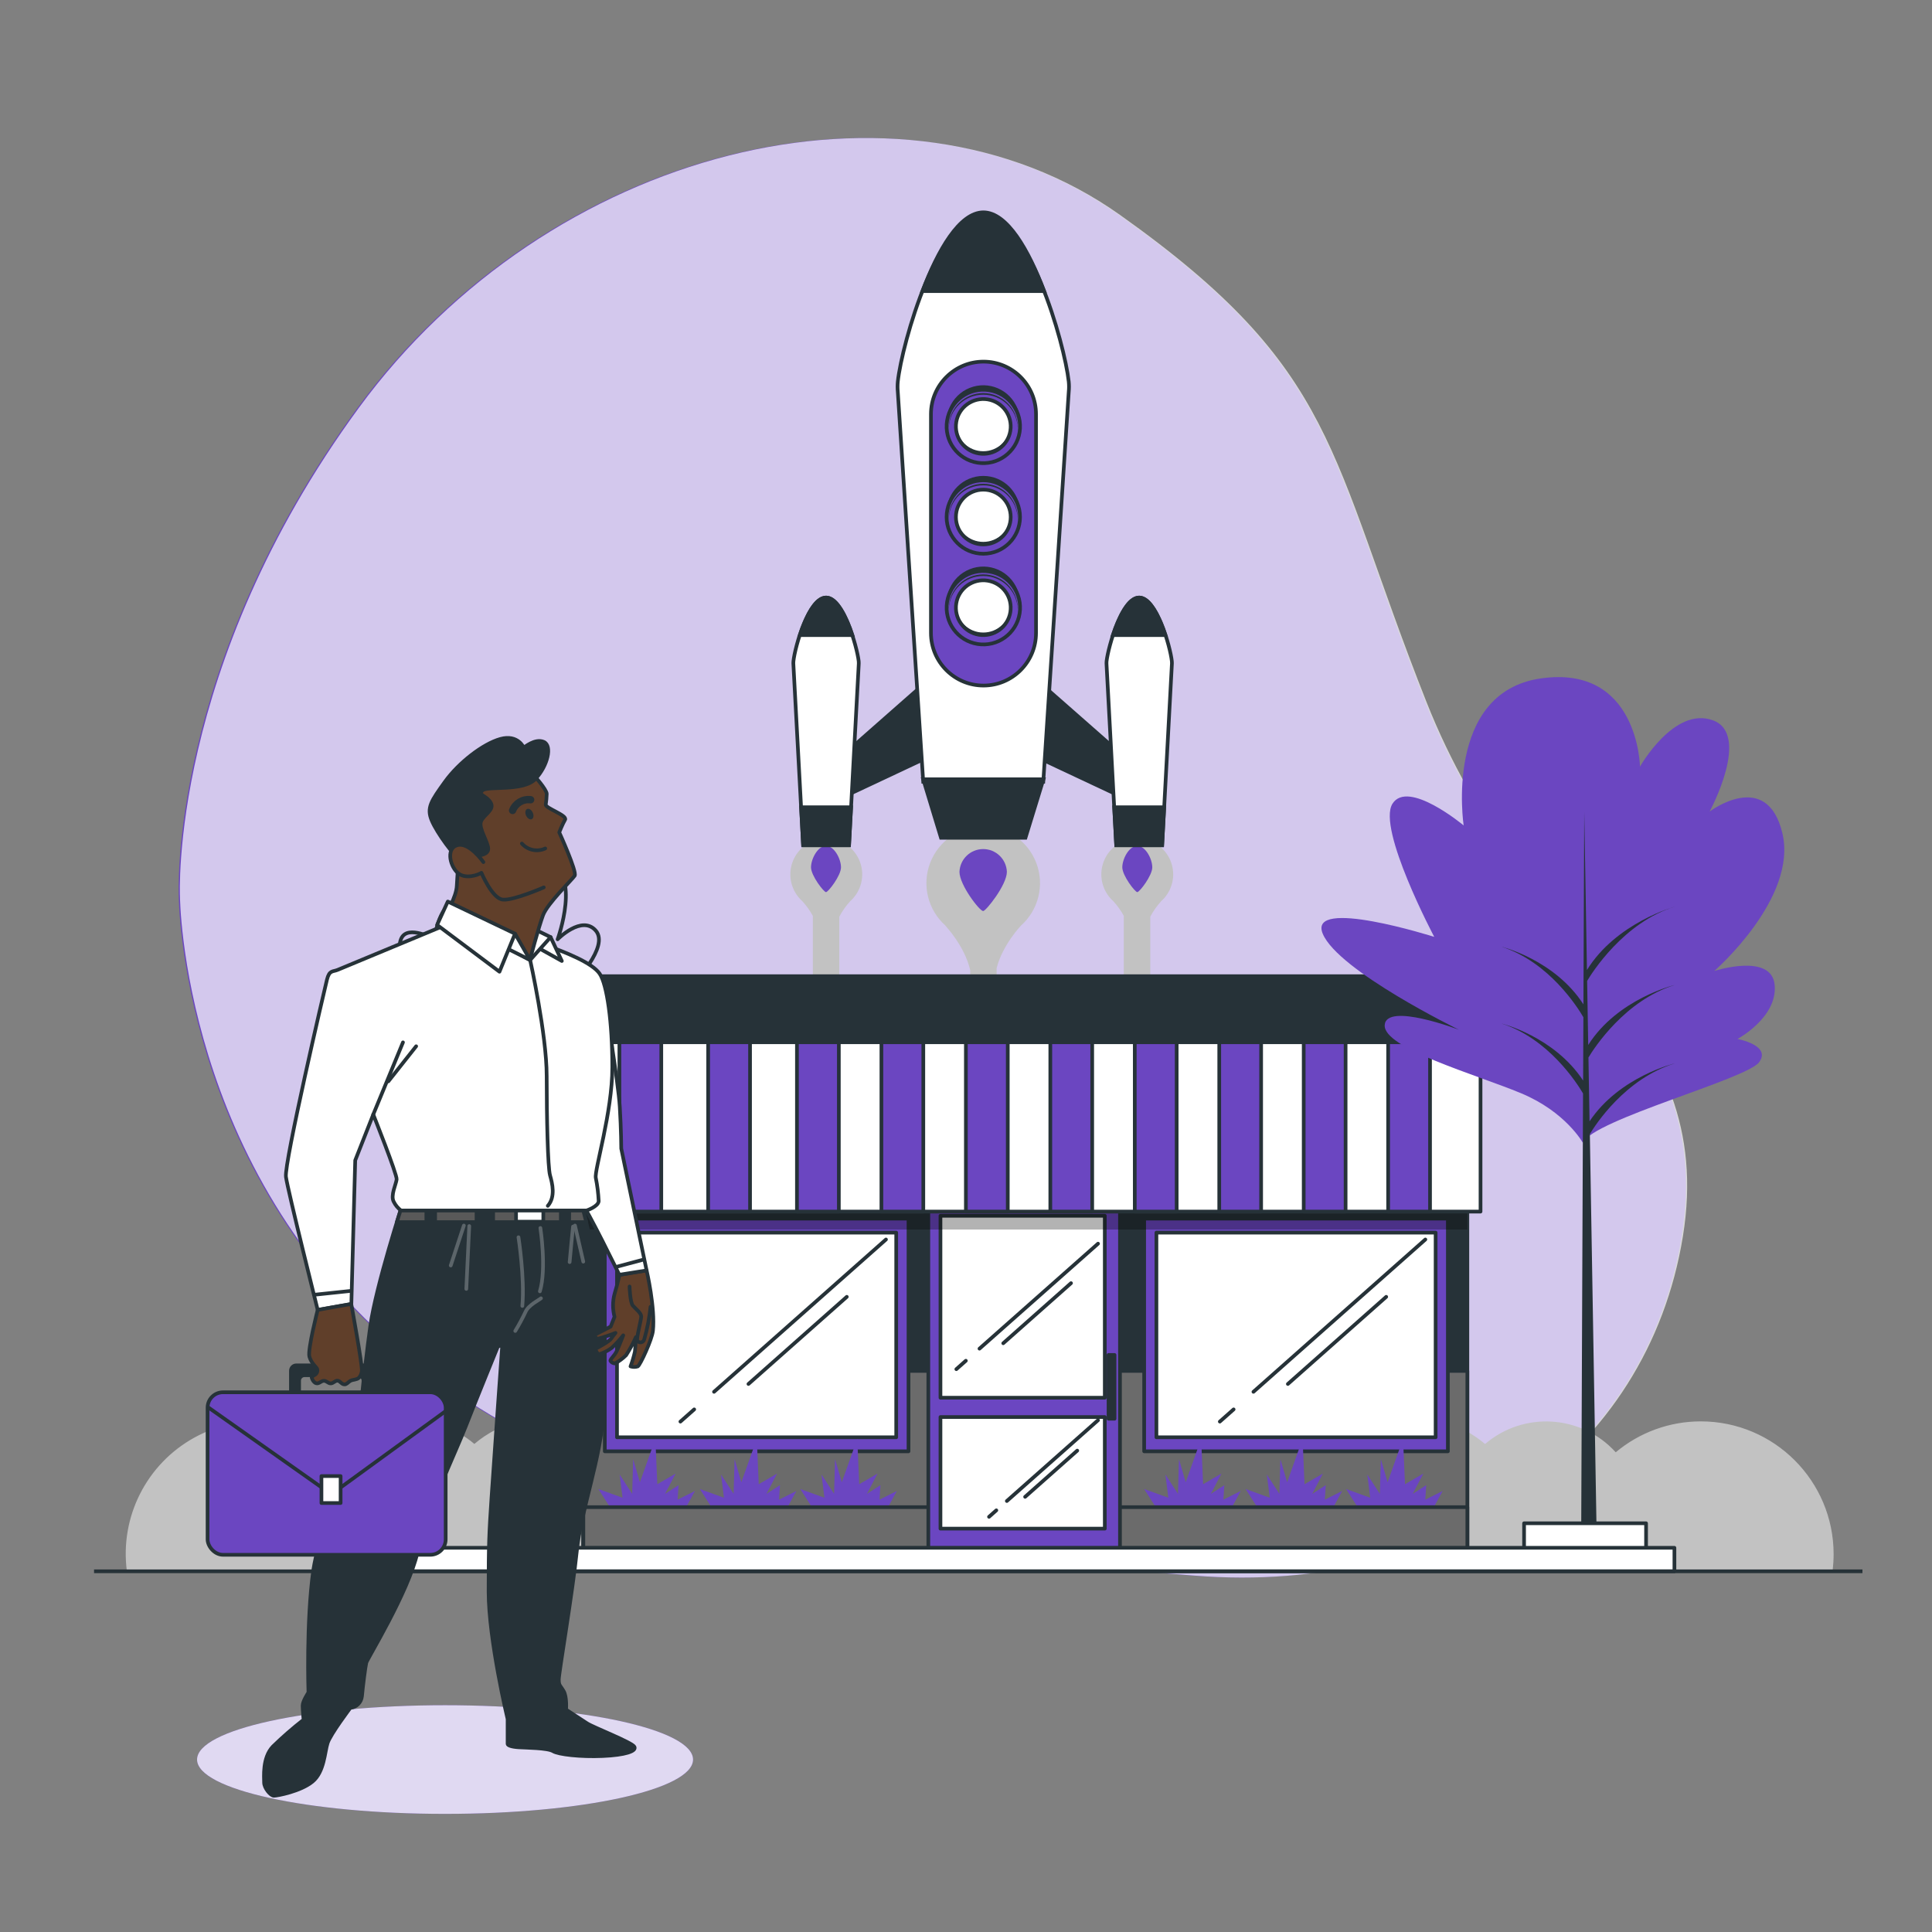 <svg id="eG7Xg0IVNKd1" xmlns="http://www.w3.org/2000/svg" xmlns:xlink="http://www.w3.org/1999/xlink" viewBox="0 0 500 500" shape-rendering="geometricPrecision" text-rendering="geometricPrecision" style="background-color:transparent"><rect x="0" y="0" width="500" height="500" fill="#808080" stroke="none"/><g id="eG7Xg0IVNKd2"><path id="eG7Xg0IVNKd3" d="M46.26,232C46.26,232,46.64,302.53,104.12,350.28C161.6,398.03,242.91,402.45,308.69,407.76C374.47,413.07,426.08,376.36,435.22,319.96C444.36,263.56,394.45,246.33,368.86,181.67C343.27,117.01,346.26,95.9,289.51,55.6C232.76,15.3,141.69,38.42,92.51,105.6C43.33,172.78,46.26,232,46.26,232Z" fill="rgb(107,70,193)" stroke="none" stroke-width="1"/><path id="eG7Xg0IVNKd4" d="M46.576,232C46.576,232,46.956,302.53,104.436,350.28C161.916,398.03,243.226,402.45,309.006,407.76C374.786,413.07,426.396,376.36,435.536,319.96C444.676,263.56,394.766,246.33,369.176,181.67C343.586,117.01,346.576,95.9,289.826,55.6C233.076,15.3,142.006,38.42,92.826,105.6C43.646,172.78,46.576,232,46.576,232Z" opacity="0.7" fill="rgb(255,255,255)" stroke="none" stroke-width="1"/></g><g id="eG7Xg0IVNKd5"><path id="eG7Xg0IVNKd6" d="M162.7,257.77C161.845,257.37,160.95,257.062,160.03,256.85C154.64,255.57,148.34,254.56,148.34,254.56C148.34,254.56,157.79,245.01,154.19,240.85C150.59,236.69,144.31,243.09,144.31,243.09C144.31,243.09,150.6,225.8,141.62,223.24C132.64,220.68,122.76,239.89,122.76,239.89C122.76,239.89,122.31,232.52,117.82,233.48C113.33,234.44,112.43,243.09,112.43,243.09C112.43,243.09,105.69,239.25,103.9,242.77C102.11,246.29,106.14,253.33,106.14,253.33C106.14,253.33,98.51,248.85,97.61,253.01C97.27,254.572,97.149,256.174,97.25,257.77Z" fill="none" stroke="rgb(38,50,56)" stroke-width="0.951" stroke-linecap="round" stroke-linejoin="round"/></g><g id="eG7Xg0IVNKd7"><path id="eG7Xg0IVNKd8" d="M440.15,367.85C432.105,367.85,424.316,370.682,418.15,375.85C409.317,366.103,394.332,365.155,384.34,373.71C377.807,368.159,369.135,365.818,360.696,367.328C352.257,368.837,344.934,374.039,340.73,381.51C337.152,379.588,332.826,379.689,329.341,381.776C325.856,383.863,323.725,387.628,323.73,391.69C323.731,392.141,323.758,392.592,323.81,393.04C323.093,392.96,322.372,392.92,321.65,392.92C317.201,392.914,312.896,394.495,309.51,397.38C306.634,394.912,302.969,393.557,299.18,393.56C298.682,393.561,298.185,393.588,297.69,393.64L297.69,237.24C298.457,235.795,299.4,234.451,300.5,233.24L300.5,233.24C303.385,230.674,304.385,226.593,303.013,222.984C301.64,219.376,298.181,216.99,294.32,216.99C290.459,216.99,287,219.376,285.627,222.984C284.255,226.593,285.255,230.674,288.14,233.24L288.14,233.24C289.186,234.392,290.093,235.665,290.84,237.03L290.84,395.93C289.582,396.713,288.435,397.661,287.43,398.75C280.05,392.605,269.583,391.822,261.37,396.8C260.274,396.139,259.123,395.574,257.93,395.11L257.93,250.54C259.45,244.54,264.23,239.54,264.23,239.54L264.23,239.54C268.787,235.483,270.364,229.033,268.193,223.331C266.023,217.629,260.556,213.861,254.455,213.861C248.354,213.861,242.887,217.629,240.717,223.331C238.546,229.033,240.123,235.483,244.68,239.54L244.68,239.59C244.68,239.59,249.68,244.85,251.1,251.11L251.1,393.58C250.66,393.58,250.21,393.58,249.75,393.58C244.49,393.573,239.396,395.417,235.36,398.79C230.774,393.726,223.46,392.171,217.21,394.93L217.21,237.24C217.977,235.795,218.92,234.451,220.02,233.24L220.02,233.24C222.905,230.674,223.905,226.593,222.533,222.984C221.16,219.376,217.701,216.99,213.84,216.99C209.979,216.99,206.52,219.376,205.147,222.984C203.775,226.593,204.775,230.674,207.66,233.24L207.66,233.24C208.706,234.392,209.613,235.665,210.36,237.03L210.36,395.33C203.364,391.365,194.616,392.32,188.64,397.7C188.713,397.331,188.75,396.956,188.75,396.58C188.75,393.46,186.22,390.93,183.1,390.93C182.665,390.933,182.232,390.986,181.81,391.09C181.487,387.79,179.549,384.866,176.636,383.281C173.724,381.697,170.216,381.659,167.27,383.18C163.422,375.144,156.063,369.348,147.349,367.49C138.634,365.632,129.551,367.922,122.76,373.69C112.768,365.135,97.783,366.083,88.95,375.83C78.099,366.715,62.763,365.205,50.342,372.027C37.921,378.85,30.969,392.603,32.84,406.65L474.25,406.65C474.438,405.184,474.535,403.708,474.54,402.23C474.534,383.241,459.139,367.85,440.15,367.85Z" fill="rgb(194,194,194)" stroke="none" stroke-width="1"/><path id="eG7Xg0IVNKd9" d="M217.65,224.46C217.65,222.32,215.92,218.92,213.77,218.92C211.62,218.92,209.89,222.32,209.89,224.46C209.89,226.6,213.19,230.88,213.77,230.88C214.35,230.88,217.65,226.6,217.65,224.46Z" fill="rgb(107,70,193)" stroke="none" stroke-width="1"/><path id="eG7Xg0IVNKd10" d="M298.21,224.46C298.21,222.32,296.48,218.92,294.33,218.92C292.18,218.92,290.45,222.32,290.45,224.46C290.45,226.6,293.75,230.88,294.33,230.88C294.91,230.88,298.21,226.6,298.21,224.46Z" fill="rgb(107,70,193)" stroke="none" stroke-width="1"/><path id="eG7Xg0IVNKd11" d="M214.22,198.93L241.58,174.85L241.58,195.28L216.04,207.28Z" fill="rgb(38,50,56)" stroke="rgb(38,50,56)" stroke-width="0.951" stroke-miterlimit="10"/><path id="eG7Xg0IVNKd12" d="M219.73,218.75L207.85,218.75L205.34,172.12C205.306,171.788,205.306,171.452,205.34,171.12C205.75,167.27,209.34,154.65,213.78,154.65L213.78,154.65C218.19,154.65,221.78,167.27,222.23,171.12C222.259,171.453,222.259,171.787,222.23,172.12Z" fill="rgb(255,255,255)" stroke="rgb(38,50,56)" stroke-width="0.951" stroke-miterlimit="10"/><path id="eG7Xg0IVNKd13" d="M207,164.36L220.6,164.36C219.06,159.68,216.6,154.64,213.8,154.64C211,154.64,208.54,159.68,207,164.36Z" fill="rgb(38,50,56)" stroke="rgb(38,50,56)" stroke-width="0.951" stroke-miterlimit="10"/><polygon id="eG7Xg0IVNKd14" points="207.32,208.91 207.85,218.75 219.73,218.75 220.26,208.91 207.32,208.91" fill="rgb(38,50,56)" stroke="rgb(38,50,56)" stroke-width="0.951" stroke-miterlimit="10"/><path id="eG7Xg0IVNKd15" d="M294.39,198.93L267,174.85L267,195.28L292.54,207.28Z" fill="rgb(38,50,56)" stroke="rgb(38,50,56)" stroke-width="0.951" stroke-miterlimit="10"/><path id="eG7Xg0IVNKd16" d="M288.88,218.75L300.76,218.75L303.27,172.12C303.304,171.788,303.304,171.452,303.27,171.12C302.86,167.27,299.27,154.65,294.83,154.65L294.83,154.65C290.42,154.65,286.83,167.27,286.38,171.12C286.351,171.453,286.351,171.787,286.38,172.12Z" fill="rgb(255,255,255)" stroke="rgb(38,50,56)" stroke-width="0.951" stroke-miterlimit="10"/><polygon id="eG7Xg0IVNKd17" points="301.29,208.91 300.76,218.75 288.88,218.75 288.35,208.91 301.29,208.91" fill="rgb(38,50,56)" stroke="rgb(38,50,56)" stroke-width="0.951" stroke-miterlimit="10"/><path id="eG7Xg0IVNKd18" d="M288,164.36L301.6,164.36C300.05,159.68,297.6,154.64,294.8,154.64C292,154.64,289.56,159.68,288,164.36Z" fill="rgb(38,50,56)" stroke="rgb(38,50,56)" stroke-width="0.951" stroke-miterlimit="10"/><path id="eG7Xg0IVNKd19" d="M260.58,225.63C260.447,222.338,257.74,219.738,254.445,219.738C251.15,219.738,248.443,222.338,248.31,225.63C248.31,229.02,253.52,235.78,254.44,235.78C255.16,235.78,260.58,229,260.58,225.63Z" fill="rgb(107,70,193)" stroke="none" stroke-width="1"/><path id="eG7Xg0IVNKd20" d="M270,202.33L238.93,202.33L232.35,101.41C232.265,100.529,232.265,99.641,232.35,98.76C233.45,88.66,242.94,55.61,254.47,55.61L254.47,55.61C266.01,55.61,275.47,88.66,276.59,98.76C276.68,99.641,276.68,100.529,276.59,101.41Z" fill="rgb(255,255,255)" stroke="rgb(38,50,56)" stroke-width="0.951" stroke-miterlimit="10"/><path id="eG7Xg0IVNKd21" d="M254.53,177.42L254.53,177.42C247.023,177.42,240.936,171.337,240.93,163.83L240.93,107.18C240.936,99.673,247.023,93.59,254.53,93.59L254.53,93.59C262.033,93.596,268.114,99.677,268.12,107.18L268.12,163.83C268.114,171.333,262.033,177.414,254.53,177.42Z" fill="rgb(107,70,193)" stroke="rgb(38,50,56)" stroke-width="0.951" stroke-miterlimit="10"/><polygon id="eG7Xg0IVNKd22" points="265.39,216.82 243.53,216.82 238.93,201.68 270.04,201.68 265.39,216.82" fill="rgb(38,50,56)" stroke="rgb(38,50,56)" stroke-width="0.951" stroke-miterlimit="10"/><circle id="eG7Xg0IVNKd23" r="9.5" transform="matrix(0.929 -0.37 0.37 0.929 254.477 109.209)" fill="rgb(38,50,56)" stroke="none" stroke-width="1"/><circle id="eG7Xg0IVNKd24" r="9.5" transform="matrix(0.157 -0.988 0.988 0.157 254.486 110.362)" fill="rgb(107,70,193)" stroke="rgb(38,50,56)" stroke-width="0.951" stroke-miterlimit="10"/><path id="eG7Xg0IVNKd25" d="M254.48,102.15C259.263,102.152,263.192,105.93,263.38,110.71C263.38,110.59,263.38,110.47,263.38,110.35C263.219,105.543,259.275,101.729,254.465,101.729C249.655,101.729,245.711,105.543,245.55,110.35C245.55,110.47,245.55,110.59,245.55,110.71C245.733,105.916,249.683,102.13,254.48,102.15Z" fill="rgb(38,50,56)" stroke="none" stroke-width="1"/><circle id="eG7Xg0IVNKd26" r="7.09" transform="matrix(0.161 -0.987 0.987 0.161 254.48 110.361)" fill="rgb(255,255,255)" stroke="rgb(38,50,56)" stroke-width="0.951" stroke-miterlimit="10"/><path id="eG7Xg0IVNKd27" d="M254.48,116.78C258.266,116.779,261.384,113.802,261.56,110.02C261.56,110.13,261.56,110.24,261.56,110.35C261.56,114.266,258.386,117.44,254.47,117.44C250.554,117.44,247.38,114.266,247.38,110.35C247.38,110.24,247.38,110.13,247.38,110.02C247.557,113.81,250.686,116.789,254.48,116.78Z" fill="rgb(38,50,56)" stroke="none" stroke-width="1"/><circle id="eG7Xg0IVNKd28" r="9.5" transform="matrix(1 0 0 1 254.48 132.67)" fill="rgb(38,50,56)" stroke="none" stroke-width="1"/><circle id="eG7Xg0IVNKd29" r="9.5" transform="matrix(1 0 0 1 254.48 133.81)" fill="rgb(107,70,193)" stroke="rgb(38,50,56)" stroke-width="0.951" stroke-miterlimit="10"/><path id="eG7Xg0IVNKd30" d="M254.48,125.61C259.263,125.612,263.192,129.39,263.38,134.17C263.38,134.05,263.38,133.93,263.38,133.81C263.219,129.003,259.275,125.189,254.465,125.189C249.655,125.189,245.711,129.003,245.55,133.81C245.55,133.93,245.55,134.05,245.55,134.17C245.733,129.376,249.683,125.59,254.48,125.61Z" fill="rgb(38,50,56)" stroke="none" stroke-width="1"/><circle id="eG7Xg0IVNKd31" r="7.09" transform="matrix(1 0 0 1 254.48 133.81)" fill="rgb(255,255,255)" stroke="rgb(38,50,56)" stroke-width="0.951" stroke-miterlimit="10"/><path id="eG7Xg0IVNKd32" d="M254.48,140.24C258.266,140.239,261.384,137.262,261.56,133.48C261.56,133.59,261.56,133.7,261.56,133.81C261.56,137.726,258.386,140.9,254.47,140.9C250.554,140.9,247.38,137.726,247.38,133.81C247.38,133.7,247.38,133.59,247.38,133.48C247.557,137.27,250.686,140.249,254.48,140.24Z" fill="rgb(38,50,56)" stroke="none" stroke-width="1"/><circle id="eG7Xg0IVNKd33" r="9.5" transform="matrix(0.929 -0.37 0.37 0.929 254.483 156.131)" fill="rgb(38,50,56)" stroke="none" stroke-width="1"/><circle id="eG7Xg0IVNKd34" r="9.5" transform="matrix(0.157 -0.988 0.988 0.157 254.491 157.28)" fill="rgb(107,70,193)" stroke="rgb(38,50,56)" stroke-width="0.951" stroke-miterlimit="10"/><path id="eG7Xg0IVNKd35" d="M254.48,149.07C259.263,149.072,263.192,152.85,263.38,157.63C263.38,157.51,263.38,157.39,263.38,157.27C263.219,152.463,259.275,148.649,254.465,148.649C249.655,148.649,245.711,152.463,245.55,157.27C245.55,157.39,245.55,157.51,245.55,157.63C245.733,152.836,249.683,149.05,254.48,149.07Z" fill="rgb(38,50,56)" stroke="none" stroke-width="1"/><circle id="eG7Xg0IVNKd36" r="7.09" transform="matrix(0.161 -0.987 0.987 0.161 254.481 157.275)" fill="rgb(255,255,255)" stroke="rgb(38,50,56)" stroke-width="0.951" stroke-miterlimit="10"/><path id="eG7Xg0IVNKd37" d="M254.48,163.7C258.266,163.699,261.384,160.722,261.56,156.94C261.56,157.05,261.56,157.16,261.56,157.27C261.56,161.186,258.386,164.36,254.47,164.36C250.554,164.36,247.38,161.186,247.38,157.27C247.38,157.16,247.38,157.05,247.38,156.94C247.557,160.73,250.686,163.709,254.48,163.7Z" fill="rgb(38,50,56)" stroke="none" stroke-width="1"/><path id="eG7Xg0IVNKd38" d="M238.74,75.34L270.22,75.34C266.22,64.77,260.67,54.95,254.48,54.95L254.48,54.95C248.3,55,242.72,64.77,238.74,75.34Z" fill="rgb(38,50,56)" stroke="rgb(38,50,56)" stroke-width="0.951" stroke-miterlimit="10"/><line id="eG7Xg0IVNKd39" x1="233.68" y1="169.13" x2="233.71" y2="169.73" fill="rgb(252,252,252)" stroke="none" stroke-width="1"/><line id="eG7Xg0IVNKd40" x1="233.69" y1="169.28" x2="233.71" y2="169.73" fill="rgb(155,167,172)" stroke="none" stroke-width="1"/><line id="eG7Xg0IVNKd41" x1="233.7" y1="169.54" x2="233.71" y2="169.73" fill="rgb(105,123,130)" stroke="none" stroke-width="1"/></g><g id="eG7Xg0IVNKd42"><rect id="eG7Xg0IVNKd43" width="228.78" height="148.03" rx="0" ry="0" transform="matrix(1 0 0 1 150.97 252.63)" fill="rgb(38,50,56)" stroke="rgb(38,50,56)" stroke-width="0.951" stroke-linecap="round" stroke-linejoin="round"/><rect id="eG7Xg0IVNKd44" width="228.78" height="45.87" rx="0" ry="0" transform="matrix(1 0 0 1 150.97 354.79)" fill="rgb(107,107,107)" stroke="rgb(38,50,56)" stroke-width="0.951" stroke-linecap="round" stroke-linejoin="round"/><rect id="eG7Xg0IVNKd45" width="78.6" height="60.22" rx="0" ry="0" transform="matrix(1 0 0 1 156.52 315.38)" fill="rgb(107,70,193)" stroke="rgb(38,50,56)" stroke-width="0.951" stroke-linecap="round" stroke-linejoin="round"/><rect id="eG7Xg0IVNKd46" width="72.26" height="52.97" rx="0" ry="0" transform="matrix(1 0 0 1 159.68 319)" fill="rgb(255,255,255)" stroke="rgb(38,50,56)" stroke-width="0.951" stroke-linecap="round" stroke-linejoin="round"/><line id="eG7Xg0IVNKd47" x1="179.66" y1="364.75" x2="176.09" y2="367.91" fill="none" stroke="rgb(38,50,56)" stroke-width="0.951" stroke-linecap="round" stroke-linejoin="round"/><line id="eG7Xg0IVNKd48" x1="229.29" y1="320.78" x2="184.79" y2="360.2" fill="none" stroke="rgb(38,50,56)" stroke-width="0.951" stroke-linecap="round" stroke-linejoin="round"/><line id="eG7Xg0IVNKd49" x1="219.15" y1="335.62" x2="193.7" y2="358.17" fill="none" stroke="rgb(38,50,56)" stroke-width="0.951" stroke-linecap="round" stroke-linejoin="round"/><rect id="eG7Xg0IVNKd50" width="78.6" height="60.22" rx="0" ry="0" transform="matrix(1 0 0 1 296.11 315.38)" fill="rgb(107,70,193)" stroke="rgb(38,50,56)" stroke-width="0.951" stroke-linecap="round" stroke-linejoin="round"/><rect id="eG7Xg0IVNKd51" width="72.26" height="52.97" rx="0" ry="0" transform="matrix(1 0 0 1 299.28 319)" fill="rgb(255,255,255)" stroke="rgb(38,50,56)" stroke-width="0.951" stroke-linecap="round" stroke-linejoin="round"/><line id="eG7Xg0IVNKd52" x1="319.26" y1="364.75" x2="315.69" y2="367.91" fill="none" stroke="rgb(38,50,56)" stroke-width="0.951" stroke-linecap="round" stroke-linejoin="round"/><line id="eG7Xg0IVNKd53" x1="368.88" y1="320.78" x2="324.39" y2="360.2" fill="none" stroke="rgb(38,50,56)" stroke-width="0.951" stroke-linecap="round" stroke-linejoin="round"/><line id="eG7Xg0IVNKd54" x1="358.75" y1="335.62" x2="333.3" y2="358.17" fill="none" stroke="rgb(38,50,56)" stroke-width="0.951" stroke-linecap="round" stroke-linejoin="round"/><polygon id="eG7Xg0IVNKd55" points="300.11,391.61 296.11,385.36 302.36,387.61 301.61,381.61 304.86,386.61 305.11,377.61 306.86,383.61 310.86,372.36 311.36,384.11 316.11,381.36 313.36,386.61 316.86,384.36 316.61,388.11 321.11,385.86 318.11,391.36 300.11,391.61" fill="rgb(107,70,193)" stroke="none" stroke-width="1"/><polygon id="eG7Xg0IVNKd56" points="326.36,391.61 322.36,385.36 328.61,387.61 327.86,381.61 331.11,386.61 331.36,377.61 333.11,383.61 337.11,372.36 337.61,384.11 342.36,381.36 339.61,386.61 343.11,384.36 342.86,388.11 347.36,385.86 344.36,391.36 326.36,391.61" fill="rgb(107,70,193)" stroke="none" stroke-width="1"/><polygon id="eG7Xg0IVNKd57" points="352.36,391.61 348.36,385.36 354.61,387.61 353.86,381.61 357.11,386.61 357.36,377.61 359.11,383.61 363.11,372.36 363.61,384.11 368.36,381.36 365.61,386.61 369.11,384.36 368.86,388.11 373.36,385.86 370.36,391.36 352.36,391.61" fill="rgb(107,70,193)" stroke="none" stroke-width="1"/><polygon id="eG7Xg0IVNKd58" points="158.86,391.61 154.86,385.36 161.11,387.61 160.36,381.61 163.61,386.61 163.86,377.61 165.61,383.61 169.61,372.36 170.11,384.11 174.86,381.36 172.11,386.61 175.61,384.36 175.36,388.11 179.86,385.86 176.86,391.36 158.86,391.61" fill="rgb(107,70,193)" stroke="none" stroke-width="1"/><polygon id="eG7Xg0IVNKd59" points="185.11,391.61 181.11,385.36 187.36,387.61 186.61,381.61 189.86,386.61 190.11,377.61 191.86,383.61 195.86,372.36 196.36,384.11 201.11,381.36 198.36,386.61 201.86,384.36 201.61,388.11 206.11,385.86 203.11,391.36 185.11,391.61" fill="rgb(107,70,193)" stroke="none" stroke-width="1"/><polygon id="eG7Xg0IVNKd60" points="211.11,391.61 207.11,385.36 213.36,387.61 212.61,381.61 215.86,386.61 216.11,377.61 217.86,383.61 221.86,372.36 222.36,384.11 227.11,381.36 224.36,386.61 227.86,384.36 227.61,388.11 232.11,385.86 229.11,391.36 211.11,391.61" fill="rgb(107,70,193)" stroke="none" stroke-width="1"/><rect id="eG7Xg0IVNKd61" width="228.78" height="10.6" rx="0" ry="0" transform="matrix(1 0 0 1 150.97 390.05)" fill="rgb(107,107,107)" stroke="rgb(38,50,56)" stroke-width="0.951" stroke-linecap="round" stroke-linejoin="round"/><rect id="eG7Xg0IVNKd62" width="49.6" height="90.41" rx="0" ry="0" transform="matrix(1 0 0 1 240.25 310.24)" fill="rgb(107,70,193)" stroke="rgb(38,50,56)" stroke-width="0.951" stroke-linecap="round" stroke-linejoin="round"/><path id="eG7Xg0IVNKd63" d="M285.92,361.73L243.39,361.73L243.39,314.64L285.92,314.64ZM285.92,366.73L243.39,366.73L243.39,395.61L285.92,395.61Z" fill="rgb(255,255,255)" stroke="rgb(38,50,56)" stroke-width="0.951" stroke-linecap="round" stroke-linejoin="round"/><rect id="eG7Xg0IVNKd64" width="1.55" height="16.51" rx="0" ry="0" transform="matrix(1 0 0 1 286.89 350.66)" fill="rgb(38,50,56)" stroke="rgb(38,50,56)" stroke-width="0.951" stroke-linecap="round" stroke-linejoin="round"/><line id="eG7Xg0IVNKd65" x1="249.96" y1="352.16" x2="247.5" y2="354.34" fill="none" stroke="rgb(38,50,56)" stroke-width="0.951" stroke-linecap="round" stroke-linejoin="round"/><line id="eG7Xg0IVNKd66" x1="284.17" y1="321.86" x2="253.49" y2="349.03" fill="none" stroke="rgb(38,50,56)" stroke-width="0.951" stroke-linecap="round" stroke-linejoin="round"/><line id="eG7Xg0IVNKd67" x1="277.18" y1="332.08" x2="259.64" y2="347.63" fill="none" stroke="rgb(38,50,56)" stroke-width="0.951" stroke-linecap="round" stroke-linejoin="round"/><line id="eG7Xg0IVNKd68" x1="257.85" y1="390.87" x2="255.96" y2="392.55" fill="none" stroke="rgb(38,50,56)" stroke-width="0.951" stroke-linecap="round" stroke-linejoin="round"/><line id="eG7Xg0IVNKd69" x1="284.17" y1="367.55" x2="260.57" y2="388.46" fill="none" stroke="rgb(38,50,56)" stroke-width="0.951" stroke-linecap="round" stroke-linejoin="round"/><line id="eG7Xg0IVNKd70" x1="278.79" y1="375.42" x2="265.3" y2="387.38" fill="none" stroke="rgb(38,50,56)" stroke-width="0.951" stroke-linecap="round" stroke-linejoin="round"/><rect id="eG7Xg0IVNKd71" width="228.29" height="30.72" rx="0" ry="0" transform="matrix(1 0 0 1 151.46 287.48)" opacity="0.3" fill="rgb(0,0,0)" stroke="none" stroke-width="1"/><rect id="eG7Xg0IVNKd72" width="235.44" height="43.82" rx="0" ry="0" transform="matrix(1 0 0 1 147.72 269.74)" fill="rgb(255,255,255)" stroke="rgb(38,50,56)" stroke-width="0.951" stroke-linecap="round" stroke-linejoin="round"/><rect id="eG7Xg0IVNKd73" width="10.84" height="43.82" rx="0" ry="0" transform="matrix(1 0 0 1 160.3 269.74)" fill="rgb(107,70,193)" stroke="rgb(38,50,56)" stroke-width="0.951" stroke-linecap="round" stroke-linejoin="round"/><rect id="eG7Xg0IVNKd74" width="10.84" height="43.82" rx="0" ry="0" transform="matrix(1 0 0 1 183.27 269.74)" fill="rgb(107,70,193)" stroke="rgb(38,50,56)" stroke-width="0.951" stroke-linecap="round" stroke-linejoin="round"/><rect id="eG7Xg0IVNKd75" width="10.84" height="43.82" rx="0" ry="0" transform="matrix(1 0 0 1 206.25 269.74)" fill="rgb(107,70,193)" stroke="rgb(38,50,56)" stroke-width="0.951" stroke-linecap="round" stroke-linejoin="round"/><rect id="eG7Xg0IVNKd76" width="10.84" height="43.82" rx="0" ry="0" transform="matrix(1 0 0 1 228.11 269.74)" fill="rgb(107,70,193)" stroke="rgb(38,50,56)" stroke-width="0.951" stroke-linecap="round" stroke-linejoin="round"/><rect id="eG7Xg0IVNKd77" width="10.84" height="43.82" rx="0" ry="0" transform="matrix(1 0 0 1 249.97 269.74)" fill="rgb(107,70,193)" stroke="rgb(38,50,56)" stroke-width="0.951" stroke-linecap="round" stroke-linejoin="round"/><rect id="eG7Xg0IVNKd78" width="10.84" height="43.82" rx="0" ry="0" transform="matrix(1 0 0 1 271.82 269.74)" fill="rgb(107,70,193)" stroke="rgb(38,50,56)" stroke-width="0.951" stroke-linecap="round" stroke-linejoin="round"/><rect id="eG7Xg0IVNKd79" width="10.84" height="43.82" rx="0" ry="0" transform="matrix(1 0 0 1 293.68 269.74)" fill="rgb(107,70,193)" stroke="rgb(38,50,56)" stroke-width="0.951" stroke-linecap="round" stroke-linejoin="round"/><rect id="eG7Xg0IVNKd80" width="10.84" height="43.82" rx="0" ry="0" transform="matrix(1 0 0 1 315.54 269.74)" fill="rgb(107,70,193)" stroke="rgb(38,50,56)" stroke-width="0.951" stroke-linecap="round" stroke-linejoin="round"/><rect id="eG7Xg0IVNKd81" width="10.84" height="43.82" rx="0" ry="0" transform="matrix(1 0 0 1 337.4 269.74)" fill="rgb(107,70,193)" stroke="rgb(38,50,56)" stroke-width="0.951" stroke-linecap="round" stroke-linejoin="round"/><rect id="eG7Xg0IVNKd82" width="10.84" height="43.82" rx="0" ry="0" transform="matrix(1 0 0 1 359.25 269.74)" fill="rgb(107,70,193)" stroke="rgb(38,50,56)" stroke-width="0.951" stroke-linecap="round" stroke-linejoin="round"/></g><g id="eG7Xg0IVNKd83"><path id="eG7Xg0IVNKd84" d="M409.63,295.74C409.63,295.74,405.22,287.74,393.63,282.92C382.04,278.1,358,271.3,358.36,265.3C358.72,259.3,377.58,266.5,377.58,266.5C377.58,266.5,346.34,251.28,342.33,241.66C338.32,232.04,371.18,242.46,371.18,242.46C371.18,242.46,356.35,214.46,360.36,208.02C364.37,201.58,378.79,213.62,378.79,213.62C378.79,213.62,373.58,179.17,398.79,175.57C424,171.97,424.43,198.4,424.43,198.4C424.43,198.4,433.24,182.78,443.26,186.4C453.28,190.02,442.45,210.03,442.45,210.03C442.45,210.03,457.28,198.81,461.28,215.64C465.28,232.47,443.66,251.29,443.66,251.29C443.66,251.29,458.48,246.48,459.28,254.89C460.08,263.3,449.66,268.89,449.66,268.89C449.66,268.89,458.48,270.49,455.27,274.89C452.06,279.29,412.43,289.73,409.63,295.74Z" fill="rgb(107,70,193)" stroke="none" stroke-width="1"/><path id="eG7Xg0IVNKd85" d="M433.45,254.91C433.45,254.91,418.65,258.42,411.03,270.44L410.75,253.86C411.92,251.86,420.22,238.68,433.45,234.64C433.45,234.64,418.27,238.77,410.7,251.04L410,210.04L409.79,259.93C402.34,248.36,388.55,245,388.55,245C400.95,248.93,408.39,260.87,409.78,263.26L409.71,279.65C402.23,268.23,388.55,264.87,388.55,264.87C400.72,268.73,408.11,280.29,409.69,282.98L409.21,397.24L413.21,397.24L411.45,293.5C412.83,291.19,420.56,279.15,433.45,275.2C433.45,275.2,419.08,278.61,411.37,290.2L411.09,273.68C412.56,271.23,420.57,258.84,433.45,254.91Z" fill="rgb(38,50,56)" stroke="none" stroke-width="1"/><rect id="eG7Xg0IVNKd86" width="31.57" height="7.25" rx="0" ry="0" transform="matrix(1 0 0 1 394.43 394.22)" fill="rgb(255,255,255)" stroke="rgb(38,50,56)" stroke-width="0.951" stroke-linecap="round" stroke-linejoin="round"/></g><g id="eG7Xg0IVNKd87"><rect id="eG7Xg0IVNKd88" width="331.86" height="6.08" rx="0" ry="0" transform="matrix(1 0 0 1 101.48 400.57)" fill="rgb(255,255,255)" stroke="rgb(38,50,56)" stroke-width="0.951" stroke-linecap="round" stroke-linejoin="round"/><line id="eG7Xg0IVNKd89" x1="24.34" y1="406.65" x2="482" y2="406.65" fill="none" stroke="rgb(38,50,56)" stroke-width="0.951" stroke-miterlimit="10"/></g><g id="eG7Xg0IVNKd90"><ellipse id="eG7Xg0IVNKd91" rx="64.18" ry="14.06" transform="matrix(1 0 0 1 115.18 455.37)" fill="rgb(107,70,193)" stroke="none" stroke-width="1"/><ellipse id="eG7Xg0IVNKd92" rx="64.18" ry="14.06" transform="matrix(1 0 0 1 115.18 455.37)" opacity="0.79" fill="rgb(255,255,255)" stroke="none" stroke-width="1"/><path id="eG7Xg0IVNKd93" d="M104.17,311.63C104.17,311.63,97.36,332.56,95.84,343.15C94.32,353.74,91.3,383.25,91.3,383.25C85.949,389.921,82.429,397.873,81.09,406.32C79.2,419.82,79.83,438,79.83,438C79.83,438,78.32,440.27,78.32,441.41C78.32,442.55,78.57,445.07,78.57,445.07C75.794,447.231,73.14,449.544,70.62,452C67.85,454.9,68.35,459.95,68.35,461.33C68.35,462.71,69.99,464.74,70.88,464.74C71.77,464.74,77.81,463.6,80.88,461.08C83.95,458.56,84.03,453.39,84.79,451.08C85.55,448.77,90.67,442,90.67,442C92.253,441.834,93.504,440.583,93.67,439C93.92,436.23,94.55,431.31,94.8,430.3C95.05,429.29,105.65,412.14,108.04,401.8C110.43,391.46,117.88,375.96,120.53,369.15C123.18,362.34,128.85,348.47,128.85,348.47L129.99,348.09C129.99,348.09,127.84,378.09,127.21,387.56C126.58,397.03,126.45,399.41,126.45,411.89C126.45,424.37,131.37,444.89,131.37,444.89L131.37,451.32C131.37,451.7,132.37,452.08,134.27,452.2C136.17,452.32,141.73,452.35,143.12,453.2C144.51,454.05,150.18,454.71,155.98,454.46C161.78,454.21,164.81,453.2,164.18,452.06C163.55,450.92,153.59,447.06,151.95,446.01C150.31,444.96,146.5,442.45,146.5,442.45C146.5,442.45,146.76,439.18,145.87,437.66C144.98,436.14,144.61,436.28,144.61,434.66C144.61,433.04,148.27,411.58,149.28,401.37C150.29,391.16,155.71,376.65,156.09,365.81C156.47,354.97,155.46,346.64,154.57,334.28C154.052,326.892,152.745,319.58,150.67,312.47Z" fill="rgb(38,50,56)" stroke="rgb(38,50,56)" stroke-width="0.951" stroke-linecap="round" stroke-linejoin="round"/><polygon id="eG7Xg0IVNKd94" points="145.15,312.4 127.62,312.07 127.62,316.29 145.15,316.29 145.15,312.4" fill="rgb(89,89,89)" stroke="rgb(38,50,56)" stroke-width="0.951" stroke-linecap="round" stroke-linejoin="round"/><path id="eG7Xg0IVNKd95" d="M147.29,316.29L151.73,316.29C151.14,313.89,150.73,312.51,150.73,312.51L147.32,312.44Z" fill="rgb(89,89,89)" stroke="rgb(38,50,56)" stroke-width="0.951" stroke-linecap="round" stroke-linejoin="round"/><polygon id="eG7Xg0IVNKd96" points="112.61,316.29 123.33,316.29 123.33,311.99 112.61,311.79 112.61,316.29" fill="rgb(89,89,89)" stroke="rgb(38,50,56)" stroke-width="0.951" stroke-linecap="round" stroke-linejoin="round"/><path id="eG7Xg0IVNKd97" d="M110.34,311.74L104.17,311.63C104.17,311.63,103.57,313.45,102.7,316.29L110.34,316.29Z" fill="rgb(89,89,89)" stroke="rgb(38,50,56)" stroke-width="0.951" stroke-linecap="round" stroke-linejoin="round"/><rect id="eG7Xg0IVNKd98" width="7.06" height="3.91" rx="0" ry="0" transform="matrix(1 0 0 1 133.55 312.26)" fill="rgb(255,255,255)" stroke="rgb(38,50,56)" stroke-width="0.951" stroke-linecap="round" stroke-linejoin="round"/><path id="eG7Xg0IVNKd99" d="M167.34,328.78C167.34,328.78,169.61,338.48,168.98,344.41C168.74,346.67,165.7,353.24,165.07,353.62C164.455,353.817,163.795,353.817,163.18,353.62C163.642,352.384,164.02,351.118,164.31,349.83C164.44,348.83,164.57,346.05,164.57,346.05C163.841,347.666,162.995,349.227,162.04,350.72C161.187,351.575,160.209,352.297,159.14,352.86C158.687,352.832,158.272,352.6,158.01,352.23C157.76,351.85,159.01,350.97,159.65,349.58C160.29,348.19,161.29,345.58,161.29,345.58C160.38,346.749,159.377,347.843,158.29,348.85C157.296,349.576,156.187,350.131,155.01,350.49C154.63,350.49,153.88,349.11,154.26,348.98C154.64,348.85,157.79,347.09,158.16,346.46C158.506,345.932,158.887,345.428,159.3,344.95C157.82,345.548,156.303,346.052,154.76,346.46C154.13,346.46,153.88,345.46,153.88,345.46L158.04,343.32L159.04,340.79C158.527,338.85,158.527,336.81,159.04,334.87C159.92,331.97,160.3,329.95,160.3,329.95Z" fill="rgb(96,63,42)" stroke="rgb(38,50,56)" stroke-width="0.951" stroke-linecap="round" stroke-linejoin="round"/><path id="eG7Xg0IVNKd100" d="M162.93,332.94C162.93,332.94,163.05,337.1,163.81,337.94C164.57,338.78,165.95,339.83,165.95,340.71C165.95,341.59,164.57,346.64,164.95,347.02C165.185,347.328,165.577,347.474,165.956,347.392C166.335,347.311,166.633,347.018,166.72,346.64C167.519,343.878,168.068,341.05,168.36,338.19" fill="rgb(96,63,42)" stroke="rgb(38,50,56)" stroke-width="0.951" stroke-linecap="round" stroke-linejoin="round"/><path id="eG7Xg0IVNKd101" d="M156.62,259.67C156.62,259.67,160.03,280.23,160.4,286.41C160.77,292.59,160.78,297.25,160.78,297.25L167.34,328.78L160.28,329.91C160.28,329.91,151.96,312.91,150.28,310.91C148.6,308.91,147.75,305.11,148.39,299.69C149.03,294.27,148.51,264.63,149.77,261.1C150.226,259.733,151.374,258.712,152.784,258.417C154.195,258.123,155.655,258.6,156.62,259.67Z" fill="rgb(255,255,255)" stroke="rgb(38,50,56)" stroke-width="0.951" stroke-linecap="round" stroke-linejoin="round"/><line id="eG7Xg0IVNKd102" x1="159.4" y1="327.89" x2="166.46" y2="326" fill="none" stroke="rgb(38,50,56)" stroke-width="0.951" stroke-linecap="round" stroke-linejoin="round"/><path id="eG7Xg0IVNKd103" d="M116.27,239C116.27,239,88.65,250.46,87.39,251C86.13,251.54,85.25,251,84.62,253.52C83.99,256.04,73.52,301,74,304.56C74.48,308.12,82.22,339,82.22,339L90.93,337.49L91.93,300.29L96.6,288.43C96.6,288.43,102.78,303.94,102.65,305.21C102.52,306.48,101.01,309.37,101.9,311.01C102.343,311.905,102.99,312.682,103.79,313.28L151.79,313.28C151.79,313.28,154.79,312.28,154.94,310.88C154.844,308.847,154.593,306.825,154.19,304.83C153.787,302.835,158.47,287.93,158.47,276.2C158.47,264.47,157.09,254.77,155.19,251.99C153.29,249.21,146.49,246.44,140.32,244.3C134.15,242.16,128.97,240.14,123.42,239.64C117.87,239.14,116.27,239,116.27,239Z" fill="rgb(255,255,255)" stroke="rgb(38,50,56)" stroke-width="0.951" stroke-linecap="round" stroke-linejoin="round"/><path id="eG7Xg0IVNKd104" d="M137.2,248.45C137.2,248.45,141.48,267.67,141.48,278.45C141.48,289.23,141.77,302.13,142.35,304.18C142.93,306.23,143.82,309.73,141.77,312.07" fill="none" stroke="rgb(38,50,56)" stroke-width="0.951" stroke-linecap="round" stroke-linejoin="round"/><line id="eG7Xg0IVNKd105" x1="96.6" y1="288.42" x2="104.29" y2="269.76" fill="none" stroke="rgb(38,50,56)" stroke-width="0.951" stroke-linecap="round" stroke-linejoin="round"/><line id="eG7Xg0IVNKd106" x1="100.51" y1="279.85" x2="107.7" y2="270.77" fill="none" stroke="rgb(38,50,56)" stroke-width="0.951" stroke-linecap="round" stroke-linejoin="round"/><line id="eG7Xg0IVNKd107" x1="81.34" y1="335.08" x2="90.93" y2="334.07" fill="none" stroke="rgb(38,50,56)" stroke-width="0.951" stroke-linecap="round" stroke-linejoin="round"/><polygon id="eG7Xg0IVNKd108" points="142.5,242.53 145.4,248.7 138.84,245.05 142.5,242.53" fill="rgb(255,255,255)" stroke="rgb(38,50,56)" stroke-width="0.951" stroke-linecap="round" stroke-linejoin="round"/><polygon id="eG7Xg0IVNKd109" points="137.2,248.45 142.5,242.53 137.33,240 137.2,248.45" fill="rgb(255,255,255)" stroke="rgb(38,50,56)" stroke-width="0.951" stroke-linecap="round" stroke-linejoin="round"/><path id="eG7Xg0IVNKd110" d="M138.09,200.54C138.09,200.54,141.49,204.32,141.49,205.45C141.463,206.381,141.379,207.309,141.24,208.23C141.101,209.151,146.91,211,146.24,212.14C145.57,213.28,144.73,215.41,144.73,215.41C144.73,215.41,149.39,225.63,148.73,226.64C148.07,227.65,141.67,233.82,140.54,236.85C139.41,239.88,137.13,248.45,137.13,248.45L115.44,236.45C115.44,236.45,118.09,232.17,118.22,229.27C118.35,226.37,118.72,224.1,118.22,222.33C117.72,220.56,115.07,216.02,114.81,211.61C114.55,207.2,119.35,202.03,125.66,199C131.97,195.97,138.09,200.54,138.09,200.54Z" fill="rgb(96,63,42)" stroke="rgb(38,50,56)" stroke-width="0.951" stroke-linecap="round" stroke-linejoin="round"/><path id="eG7Xg0IVNKd111" d="M135.06,218.31C136.574,220.025,139.034,220.542,141.11,219.58" fill="none" stroke="rgb(38,50,56)" stroke-width="0.951" stroke-linecap="round" stroke-linejoin="round"/><path id="eG7Xg0IVNKd112" d="M137.87,210.29C138.21,211.02,138.09,211.79,137.62,212C137.15,212.21,136.49,211.81,136.15,211.08C135.81,210.35,135.94,209.58,136.41,209.37C136.88,209.16,137.54,209.56,137.87,210.29Z" fill="rgb(38,50,56)" stroke="none" stroke-width="1"/><path id="eG7Xg0IVNKd113" d="M132.66,209.74C133.399,207.857,135.323,206.716,137.33,206.97" fill="none" stroke="rgb(38,50,56)" stroke-width="1.902" stroke-linecap="round" stroke-linejoin="round"/><path id="eG7Xg0IVNKd114" d="M123.08,221.47C123.08,221.47,126.36,221.47,126.36,219.7C126.36,217.93,123.84,214.41,124.47,212.64C125.1,210.87,128.12,209.64,126.99,207.72C125.86,205.8,123.58,205.83,124.85,204.57C126.12,203.31,135.44,204.95,138.59,201.57C141.74,198.19,143,193,140.73,192C138.46,191,135.56,193.51,135.56,193.51C135.56,193.51,134.05,189.98,129.51,191.24C124.97,192.5,118.67,197.42,115.14,202.34C111.61,207.26,110.34,209.02,111.73,212.34C113.12,215.66,117.66,221.8,119.42,222.81C121.18,223.82,123.08,221.47,123.08,221.47Z" fill="rgb(38,50,56)" stroke="rgb(38,50,56)" stroke-width="0.951" stroke-linecap="round" stroke-linejoin="round"/><path id="eG7Xg0IVNKd115" d="M125.1,223.11C125.1,223.11,121.57,218.06,118.54,218.69C115.51,219.32,116.27,223.74,118.29,225.75C120.31,227.76,123.84,226.38,124.59,225.88C124.59,225.88,127.37,232.56,130.14,232.82C132.91,233.08,140.73,229.66,140.73,229.66" fill="rgb(96,63,42)" stroke="rgb(38,50,56)" stroke-width="0.951" stroke-linecap="round" stroke-linejoin="round"/><polygon id="eG7Xg0IVNKd116" points="133.29,241.64 137.2,248.45 129.64,244.67 133.29,241.64" fill="rgb(255,255,255)" stroke="rgb(38,50,56)" stroke-width="0.951" stroke-linecap="round" stroke-linejoin="round"/><polygon id="eG7Xg0IVNKd117" points="115.89,233.32 133.29,241.64 129.26,251.48 113.12,239.37 115.89,233.32" fill="rgb(255,255,255)" stroke="rgb(38,50,56)" stroke-width="0.951" stroke-linecap="round" stroke-linejoin="round"/><path id="eG7Xg0IVNKd118" d="M139.85,317.8C139.85,317.8,141.49,328.4,139.72,334.2" fill="none" stroke="rgb(92,101,106)" stroke-width="0.951" stroke-linecap="round" stroke-linejoin="round"/><path id="eG7Xg0IVNKd119" d="M134.18,320.2C134.18,320.2,135.82,330.67,135.18,337.98" fill="none" stroke="rgb(92,101,106)" stroke-width="0.951" stroke-linecap="round" stroke-linejoin="round"/><path id="eG7Xg0IVNKd120" d="M140,336C139.62,336.38,136.72,337.77,136,339.53C135.202,341.214,134.317,342.857,133.35,344.45" fill="none" stroke="rgb(92,101,106)" stroke-width="0.951" stroke-linecap="round" stroke-linejoin="round"/><line id="eG7Xg0IVNKd121" x1="120.05" y1="317.17" x2="116.65" y2="327.51" fill="none" stroke="rgb(92,101,106)" stroke-width="0.951" stroke-linecap="round" stroke-linejoin="round"/><line id="eG7Xg0IVNKd122" x1="121.44" y1="317.3" x2="120.68" y2="333.57" fill="none" stroke="rgb(92,101,106)" stroke-width="0.951" stroke-linecap="round" stroke-linejoin="round"/><line id="eG7Xg0IVNKd123" x1="148.8" y1="317.17" x2="150.95" y2="326.51" fill="none" stroke="rgb(92,101,106)" stroke-width="0.951" stroke-linecap="round" stroke-linejoin="round"/><path id="eG7Xg0IVNKd124" d="M148.3,317.43C148.3,317.43,147.42,326.25,147.42,326.63" fill="none" stroke="rgb(92,101,106)" stroke-width="0.951" stroke-linecap="round" stroke-linejoin="round"/><path id="eG7Xg0IVNKd125" d="M94.78,353.35L76.69,353.35C75.917,353.35,75.29,353.977,75.29,354.75L75.29,362.13C75.29,362.903,75.917,363.53,76.69,363.53L78.81,363.53C78.037,363.53,77.41,362.903,77.41,362.13L77.41,357.31C77.41,356.537,78.037,355.91,78.81,355.91L92.66,355.91C93.433,355.91,94.06,356.537,94.06,357.31L94.06,362.13C94.06,362.903,93.433,363.53,92.66,363.53L94.78,363.53C95.553,363.53,96.18,362.903,96.18,362.13L96.18,354.75C96.18,353.977,95.553,353.35,94.78,353.35Z" fill="rgb(38,50,56)" stroke="rgb(38,50,56)" stroke-width="0.951" stroke-linecap="round" stroke-linejoin="round"/><path id="eG7Xg0IVNKd126" d="M82.22,339C82.22,339,79.57,349.34,80.07,351.1C80.57,352.86,81.97,353.88,82.07,354.26C82.257,354.821,82.049,355.438,81.56,355.77L80.93,356.15C80.93,356.15,80.43,356.15,80.81,356.9C80.964,357.31,81.244,357.66,81.61,357.9C82.44,358.32,82.95,357.47,83.7,357.36C84.45,357.25,84.92,358.07,85.63,358.02C86.34,357.97,86.72,357.26,87.41,357.32C88.1,357.38,88.55,358.63,89.55,358.19C89.98,357.99,90.29,357.56,90.72,357.34C91.36,357.01,92.27,357.1,92.84,356.61C93.298,356.131,93.58,355.51,93.64,354.85C93.87,353.56,90.9,337.46,90.9,337.46Z" fill="rgb(96,63,42)" stroke="rgb(38,50,56)" stroke-width="0.951" stroke-linecap="round" stroke-linejoin="round"/><rect id="eG7Xg0IVNKd127" width="61.62" height="42.06" rx="3.99" ry="3.99" transform="matrix(1 0 0 1 53.72 360.32)" fill="rgb(107,70,193)" stroke="rgb(38,50,56)" stroke-width="0.951" stroke-linecap="round" stroke-linejoin="round"/><path id="eG7Xg0IVNKd128" d="M53.86,364.2L83,384.78C84.617,385.94,86.793,385.94,88.41,384.78L115.18,365.3" fill="none" stroke="rgb(38,50,56)" stroke-width="0.951" stroke-linecap="round" stroke-linejoin="round"/><rect id="eG7Xg0IVNKd129" width="4.96" height="6.97" rx="0" ry="0" transform="matrix(1 0 0 1 83.19 382.01)" fill="rgb(255,255,255)" stroke="rgb(38,50,56)" stroke-width="0.951" stroke-linecap="round" stroke-linejoin="round"/></g></svg>